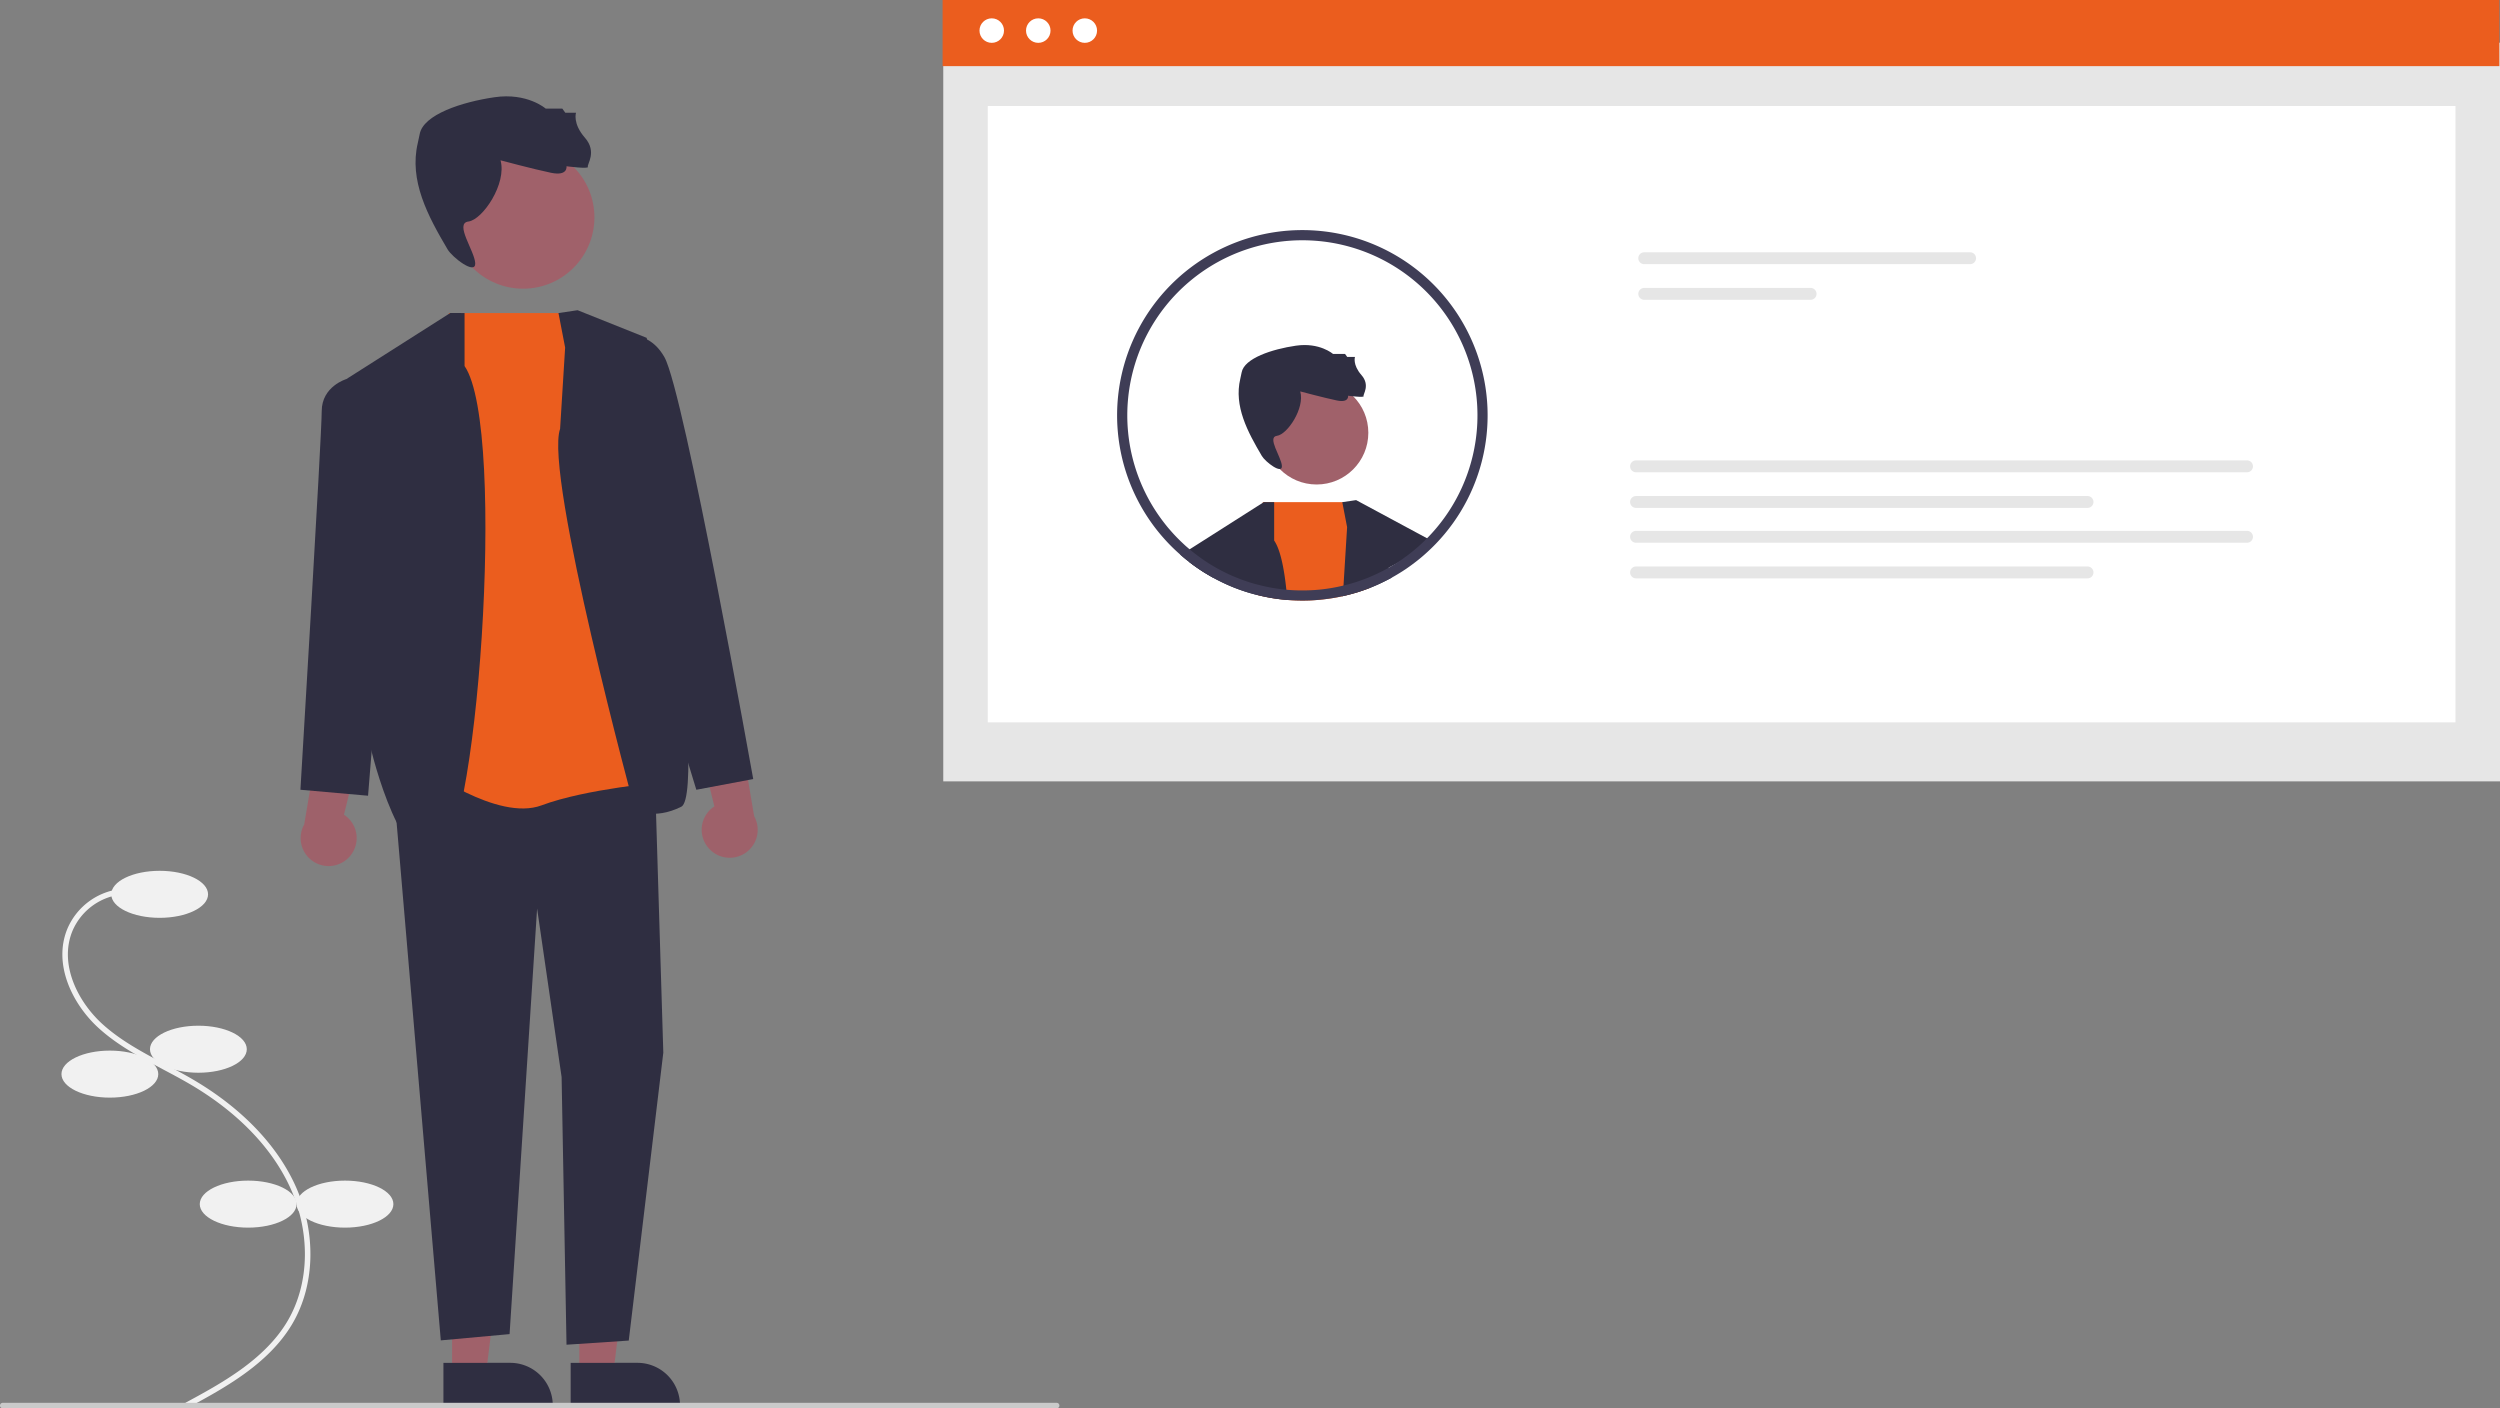 <svg xmlns="http://www.w3.org/2000/svg" data-name="Layer 1" width="903.807" height="509.145" viewBox="0 0 903.807 509.145" xmlns:xlink="http://www.w3.org/1999/xlink"><rect x="0" y="0" width="903.807" height="509.145" fill="#808080" stroke="none"/><path d="M216.096,704.318l-.951-1.759c12.753-6.897,28.626-15.481,36.916-29.567,8.172-13.886,8.356-32.743.479-49.211-6.704-14.016-19.018-26.572-35.611-36.313-3.273-1.921-6.709-3.742-10.031-5.503-8.031-4.256-16.336-8.658-23.184-14.903-9.432-8.601-16.568-23.035-11.249-35.891a23.856,23.856,0,0,1,20.677-14.467l.113,1.997a21.861,21.861,0,0,0-18.948,13.248c-4.943,11.947,1.839,25.505,10.754,33.636,6.661,6.074,14.852,10.415,22.773,14.613,3.342,1.771,6.797,3.603,10.108,5.546,16.938,9.943,29.526,22.798,36.403,37.174,8.16,17.061,7.946,36.637-.559,51.089C245.211,688.572,229.068,697.303,216.096,704.318Z" transform="translate(-148.096 -195.427)" fill="#f1f1f1"/><ellipse cx="57.72" cy="323.317" rx="17.5" ry="8.5" fill="#f1f1f1"/><ellipse cx="71.72" cy="379.317" rx="17.5" ry="8.5" fill="#f1f1f1"/><ellipse cx="39.72" cy="388.317" rx="17.5" ry="8.5" fill="#f1f1f1"/><ellipse cx="89.72" cy="435.317" rx="17.5" ry="8.5" fill="#f1f1f1"/><ellipse cx="124.72" cy="435.317" rx="17.5" ry="8.5" fill="#f1f1f1"/><rect id="bc1144e2-c94b-4f66-aa77-0b454dfd4174" data-name="Rectangle 62" x="341.011" y="15.429" width="562.796" height="267.056" fill="#e6e6e6"/><rect id="ad6bb9d5-2e55-4525-b077-6ac2d5f26b45" data-name="Rectangle 75" x="357.104" y="38.33" width="530.61" height="222.814" fill="#fff"/><rect id="a1fdfaec-ef9f-458a-9330-7bb8c38fec43" data-name="Rectangle 80" x="340.771" width="562.796" height="23.909" fill="#eb5d1e"/><circle id="ac9f2818-2064-46b1-8104-b7d94390836e" data-name="Ellipse 90" cx="358.539" cy="11.059" r="4.431" fill="#fff"/><circle id="bd067119-2054-4d5f-9303-2e8fa40cc410" data-name="Ellipse 91" cx="375.359" cy="11.059" r="4.431" fill="#fff"/><circle id="ee5e9ca0-6fca-449b-8f84-cf683813bd65" data-name="Ellipse 92" cx="392.18" cy="11.059" r="4.431" fill="#fff"/><path id="acae6c4c-8028-4596-98db-d9926d2ed09f-731" data-name="Path 142" d="M742.529,286.635a2.147,2.147,0,0,0,0,4.294H860.333a2.147,2.147,0,0,0,0-4.294Z" transform="translate(-148.096 -195.427)" fill="#e6e6e6"/><path id="a061bcdc-636b-4d12-a036-d7339f47b36a-732" data-name="Path 143" d="M742.529,299.518a2.147,2.147,0,0,0,0,4.294H802.67a2.147,2.147,0,0,0,0-4.294Z" transform="translate(-148.096 -195.427)" fill="#e6e6e6"/><path id="e4e4593e-e83d-4128-8cd7-f0323b36c2f2-733" data-name="Path 142" d="M739.564,361.871a2.147,2.147,0,0,0,0,4.294H960.447a2.147,2.147,0,0,0,0-4.294Z" transform="translate(-148.096 -195.427)" fill="#e6e6e6"/><path id="bf45783c-1d79-4b4f-82bb-39fc8a52f7aa-734" data-name="Path 143" d="M739.564,374.754a2.147,2.147,0,0,0,0,4.294H902.785a2.147,2.147,0,0,0,0-4.294Z" transform="translate(-148.096 -195.427)" fill="#e6e6e6"/><path id="b544fc92-6fc6-4255-93fb-dee32d880d89-735" data-name="Path 142" d="M739.564,387.345a2.147,2.147,0,0,0,0,4.294H960.447a2.147,2.147,0,0,0,0-4.294Z" transform="translate(-148.096 -195.427)" fill="#e6e6e6"/><path id="e14bb681-aaa1-4454-9da9-28d0809a146c-736" data-name="Path 143" d="M739.564,400.227a2.147,2.147,0,0,0,0,4.294H902.785a2.147,2.147,0,0,0,0-4.294Z" transform="translate(-148.096 -195.427)" fill="#e6e6e6"/><circle cx="475.989" cy="156.462" r="18.694" fill="#a0616a"/><path d="M618.165,336.934s8.724,2.337,13.242,3.272,4.05-1.714,4.05-1.714,5.92.779,5.608.156,2.493-3.895-.779-7.633-2.337-6.543-2.337-6.543h-2.804l-.779-1.091h-4.362s-4.823-4.229-13.391-2.983-18.701,4.54-19.636,9.681c-.127.697-.294,1.472-.488,2.29-2.343,9.891,2.635,19.146,7.799,27.903,1.269,2.152,7.407,6.844,7.25,3.625s-5.525-10.45-1.786-10.917S619.879,343.01,618.165,336.934Z" transform="translate(-148.096 -195.427)" fill="#2f2e41"/><path d="M613.48,412.325a65.38,65.38,0,0,1-10.699-1.758l.197-3.728L604.615,377.197l.015-.227h32.931l5.168,27.293.697,3.683c-1.364.53-2.743,1.031-4.152,1.47-.016,0-.016.015-.03.015-1.955.606-3.94,1.137-5.941,1.576a68.558,68.558,0,0,1-8.062,1.243,62.045,62.045,0,0,1-6.304.303C617.117,412.552,615.284,412.477,613.48,412.325Z" transform="translate(-148.096 -195.427)" fill="#eb5d1e"/><path d="M592.309,407.051c-1.364-.591-2.682-1.228-3.985-1.894l-.561-.288c-.379-.197-.773-.409-1.151-.621q-.774-.432-1.501-.864c-.47-.273-.955-.561-1.424-.849-.03-.015-.045-.03-.075-.03-1.637-1.046-3.243-2.122-4.789-3.288q-.386-.296-.773-.591l-.272-4.364.394-.243L604.615,377.197l.363-.227.03-.015,3.728.015v13.882c2.107,3.046,3.531,9.426,4.41,17.776.121,1.197.227,2.425.334,3.698a65.38,65.38,0,0,1-10.699-1.758c-.379-.076-.743-.167-1.122-.273a62.702,62.702,0,0,1-6.516-2.091c-.652-.243-1.288-.5-1.925-.758l-.061-.03C592.885,407.294,592.582,407.173,592.309,407.051Z" transform="translate(-148.096 -195.427)" fill="#2f2e41"/><path d="M586.612,404.248q-.774-.432-1.501-.864c-.47-.273-.955-.561-1.424-.849-.03-.015-.045-.03-.075-.03-1.637-1.046-3.243-2.122-4.789-3.288q-.386-.296-.773-.591c-.121-.106-.242-.197-.379-.303-.969-.743-1.909-1.515-2.819-2.334-.045-.03-.075-.076-.121-.106a10.422,10.422,0,0,1,3.046-1.622l1.076.318,7.668,2.303.045,3.107Z" transform="translate(-148.096 -195.427)" fill="#2f2e41"/><path d="M651.184,404.293c-.455.242-.909.485-1.364.712-.107.061-.197.106-.288.152-.607.303-1.197.606-1.803.894-.016.015-.046.015-.046.03-.03.015-.075.03-.106.045-1.364.652-2.743,1.258-4.153,1.818-1.364.53-2.743,1.031-4.152,1.47-.016,0-.016.015-.03.015-1.955.606-3.94,1.137-5.941,1.576a12.506,12.506,0,0,1,.485-3.683l.015-.212,1.304-21.095-1.743-9.047,5.001-.743L665.869,391.033s-3.031,3.031-15.473,9.487C649.296,401.091,650.911,402.99,651.184,404.293Z" transform="translate(-148.096 -195.427)" fill="#2f2e41"/><path d="M624.907,408.612c-1.971.182-3.971.273-5.971.273-1.94,0-3.865-.076-5.789-.258.121,1.197.227,2.425.334,3.698,1.803.152,3.637.227,5.456.227a62.045,62.045,0,0,0,6.304-.303,68.558,68.558,0,0,0,8.062-1.243,12.506,12.506,0,0,1,.485-3.683l.015-.212A62.996,62.996,0,0,1,624.907,408.612Zm57.268-85.047A66.972,66.972,0,1,0,566.441,387.184c.606.758,1.228,1.515,1.864,2.243.061.061.091.106.136.152a63.821,63.821,0,0,0,4.986,5.137c.425.394.864.788,1.303,1.167.046.03.076.076.121.106.909.818,1.849,1.591,2.819,2.334.137.106.258.197.379.303q.387.296.773.591c1.546,1.167,3.152,2.243,4.789,3.288.03,0,.045.015.075.03.47.288.955.576,1.424.849q.728.432,1.501.864c.379.212.773.424,1.151.621l.561.288c1.303.667,2.622,1.303,3.985,1.894.273.121.576.242.849.364l.061.03c.636.258,1.273.515,1.925.758a62.702,62.702,0,0,0,6.516,2.091c.379.106.743.197,1.122.273a65.38,65.38,0,0,0,10.699,1.758c1.803.152,3.637.227,5.456.227a62.045,62.045,0,0,0,6.304-.303,68.558,68.558,0,0,0,8.062-1.243c2.001-.439,3.986-.97,5.941-1.576.015,0,.015-.015.03-.015,1.409-.439,2.788-.94,4.152-1.47,1.41-.561,2.789-1.167,4.153-1.818.03-.015.075-.03.106-.045,0-.015.03-.015.046-.03.606-.288,1.197-.591,1.803-.894.091-.046.181-.091.288-.152.454-.227.909-.47,1.364-.712.03-.015.045-.03.075-.045,1.197-.667,2.38-1.364,3.547-2.106.318-.197.636-.394.955-.621.47-.288.924-.606,1.364-.924.591-.409,1.182-.833,1.758-1.273a4.679,4.679,0,0,0,.545-.409c1.41-1.061,2.773-2.182,4.076-3.364a66.914,66.914,0,0,0,18.67-71.984Zm-19.807,68.074a64.792,64.792,0,0,1-5.152,4.364c-.394.303-.804.606-1.212.879-.394.303-.788.591-1.197.864-.349.243-.697.485-1.061.712-.03.03-.075.045-.106.076-.258.182-.531.349-.788.515-.804.5-1.637,1-2.455,1.47-.197.106-.379.227-.576.333-.107.061-.212.121-.334.182-.454.258-.909.485-1.364.727-.061.045-.136.061-.197.106a.112.112,0,0,0-.061.03c-.318.167-.636.318-.955.47-.273.136-.531.273-.804.394-1.106.53-2.243,1.03-3.379,1.5-1.197.485-2.409.924-3.637,1.334-.303.106-.622.227-.94.318-1.44.455-2.879.864-4.349,1.197a62.996,62.996,0,0,1-8.895,1.5c-1.971.182-3.971.273-5.971.273-1.94,0-3.865-.076-5.789-.258a62.373,62.373,0,0,1-10.169-1.788c-.121-.03-.258-.061-.379-.091a58.111,58.111,0,0,1-8.017-2.728c-.136-.061-.288-.106-.409-.167-.152-.061-.288-.106-.409-.167-.152-.061-.288-.121-.424-.182-1.137-.5-2.243-1.046-3.349-1.606l-.516-.273c-.985-.515-1.955-1.046-2.91-1.637-.333-.182-.682-.394-1.015-.606-.379-.227-.758-.47-1.122-.712q-.135-.091-.272-.182c-.849-.576-1.712-1.152-2.531-1.773-.576-.424-1.137-.833-1.697-1.273-.364-.273-.727-.561-1.076-.864-.227-.167-.454-.364-.682-.561-.303-.258-.606-.515-.909-.788-.47-.379-.909-.803-1.334-1.197a60.229,60.229,0,0,1-4.834-5.001c-.515-.576-1-1.152-1.47-1.758a3.647,3.647,0,0,1-.303-.379,63.298,63.298,0,1,1,93.048,6.744Z" transform="translate(-148.096 -195.427)" fill="#3f3d56"/><polygon points="163.436 496.698 175.696 496.697 181.528 449.409 163.434 449.41 163.436 496.698" fill="#a0616a"/><path d="M308.406,688.123l24.144-.001h.001A15.387,15.387,0,0,1,347.937,703.508v.5l-39.531.001Z" transform="translate(-148.096 -195.427)" fill="#2f2e41"/><polygon points="209.436 496.698 221.696 496.697 227.528 449.409 209.434 449.41 209.436 496.698" fill="#a0616a"/><path d="M354.406,688.123l24.144-.001h.001A15.387,15.387,0,0,1,393.937,703.508v.5l-39.531.001Z" transform="translate(-148.096 -195.427)" fill="#2f2e41"/><path d="M274.333,505.267a10.056,10.056,0,0,0-1.883-15.304l8.518-34.705-17.492,6.233-5.407,32.001a10.11,10.11,0,0,0,16.265,11.775Z" transform="translate(-148.096 -195.427)" fill="#9e616a"/><path d="M404.474,502.267a10.056,10.056,0,0,1,1.883-15.304L397.839,452.259l17.492,6.233,5.407,32.001a10.11,10.11,0,0,1-16.265,11.775Z" transform="translate(-148.096 -195.427)" fill="#9e616a"/><polygon points="142.367 285.513 159.36 484.578 184.224 482.311 194.175 328.461 203.033 389.379 204.807 486.145 227.307 484.645 239.801 380.545 236.736 279.728 151.319 271.078 142.367 285.513" fill="#2f2e41"/><circle cx="189.112" cy="78.582" r="25.786" fill="#a0616a"/><path d="M329.043,253.381s12.033,3.223,18.265,4.513,5.587-2.364,5.587-2.364,8.165,1.074,7.736.215,3.438-5.372-1.074-10.529-3.223-9.025-3.223-9.025h-3.868l-1.074-1.504H345.374s-6.652-5.833-18.471-4.114-25.795,6.263-27.084,13.354c-.175.962-.405,2.03-.672,3.159-3.232,13.644,3.635,26.409,10.757,38.487,1.75,2.968,10.217,9.441,10,5s-7.621-14.414-2.464-15.059S331.407,261.762,329.043,253.381Z" transform="translate(-148.096 -195.427)" fill="#2f2e41"/><path d="M310.376,308.604h45.412l32.11,169.575s-27.994,2.394-43.994,8.394-42.598-13.706-42.598-13.706Z" transform="translate(-148.096 -195.427)" fill="#eb5d1e"/><path d="M316.045,327.754V308.604l-5.142-.031-37.567,23.885,8.152,130.863s9.648,43.658,24.282,43.205S331.687,350.435,316.045,327.754Z" transform="translate(-148.096 -195.427)" fill="#2f2e41"/><path d="M285.404,336.073l-12.067-3.615s-8.933,2.615-8.933,11.615-7.697,136.868-7.697,136.868l24.451,2.161,5.246-65.029Z" transform="translate(-148.096 -195.427)" fill="#2f2e41"/><path d="M352.404,321.073l-2.405-12.469,6.905-1.031,25,10s22.5,164.5,12.5,169.5-16.752,1.126-16.752,1.126S344.76,366.873,350.582,350.473Z" transform="translate(-148.096 -195.427)" fill="#2f2e41"/><path d="M364.404,320.073l4.267-1.857s12.523-6.206,19.628,6.326,32.105,152.531,32.105,152.531l-20.57,3.868-15.379-50.384Z" transform="translate(-148.096 -195.427)" fill="#2f2e41"/><path d="M530.096,704.573h-381a1,1,0,1,1,0-2h381a1,1,0,0,1,0,2Z" transform="translate(-148.096 -195.427)" fill="#cacaca"/></svg>